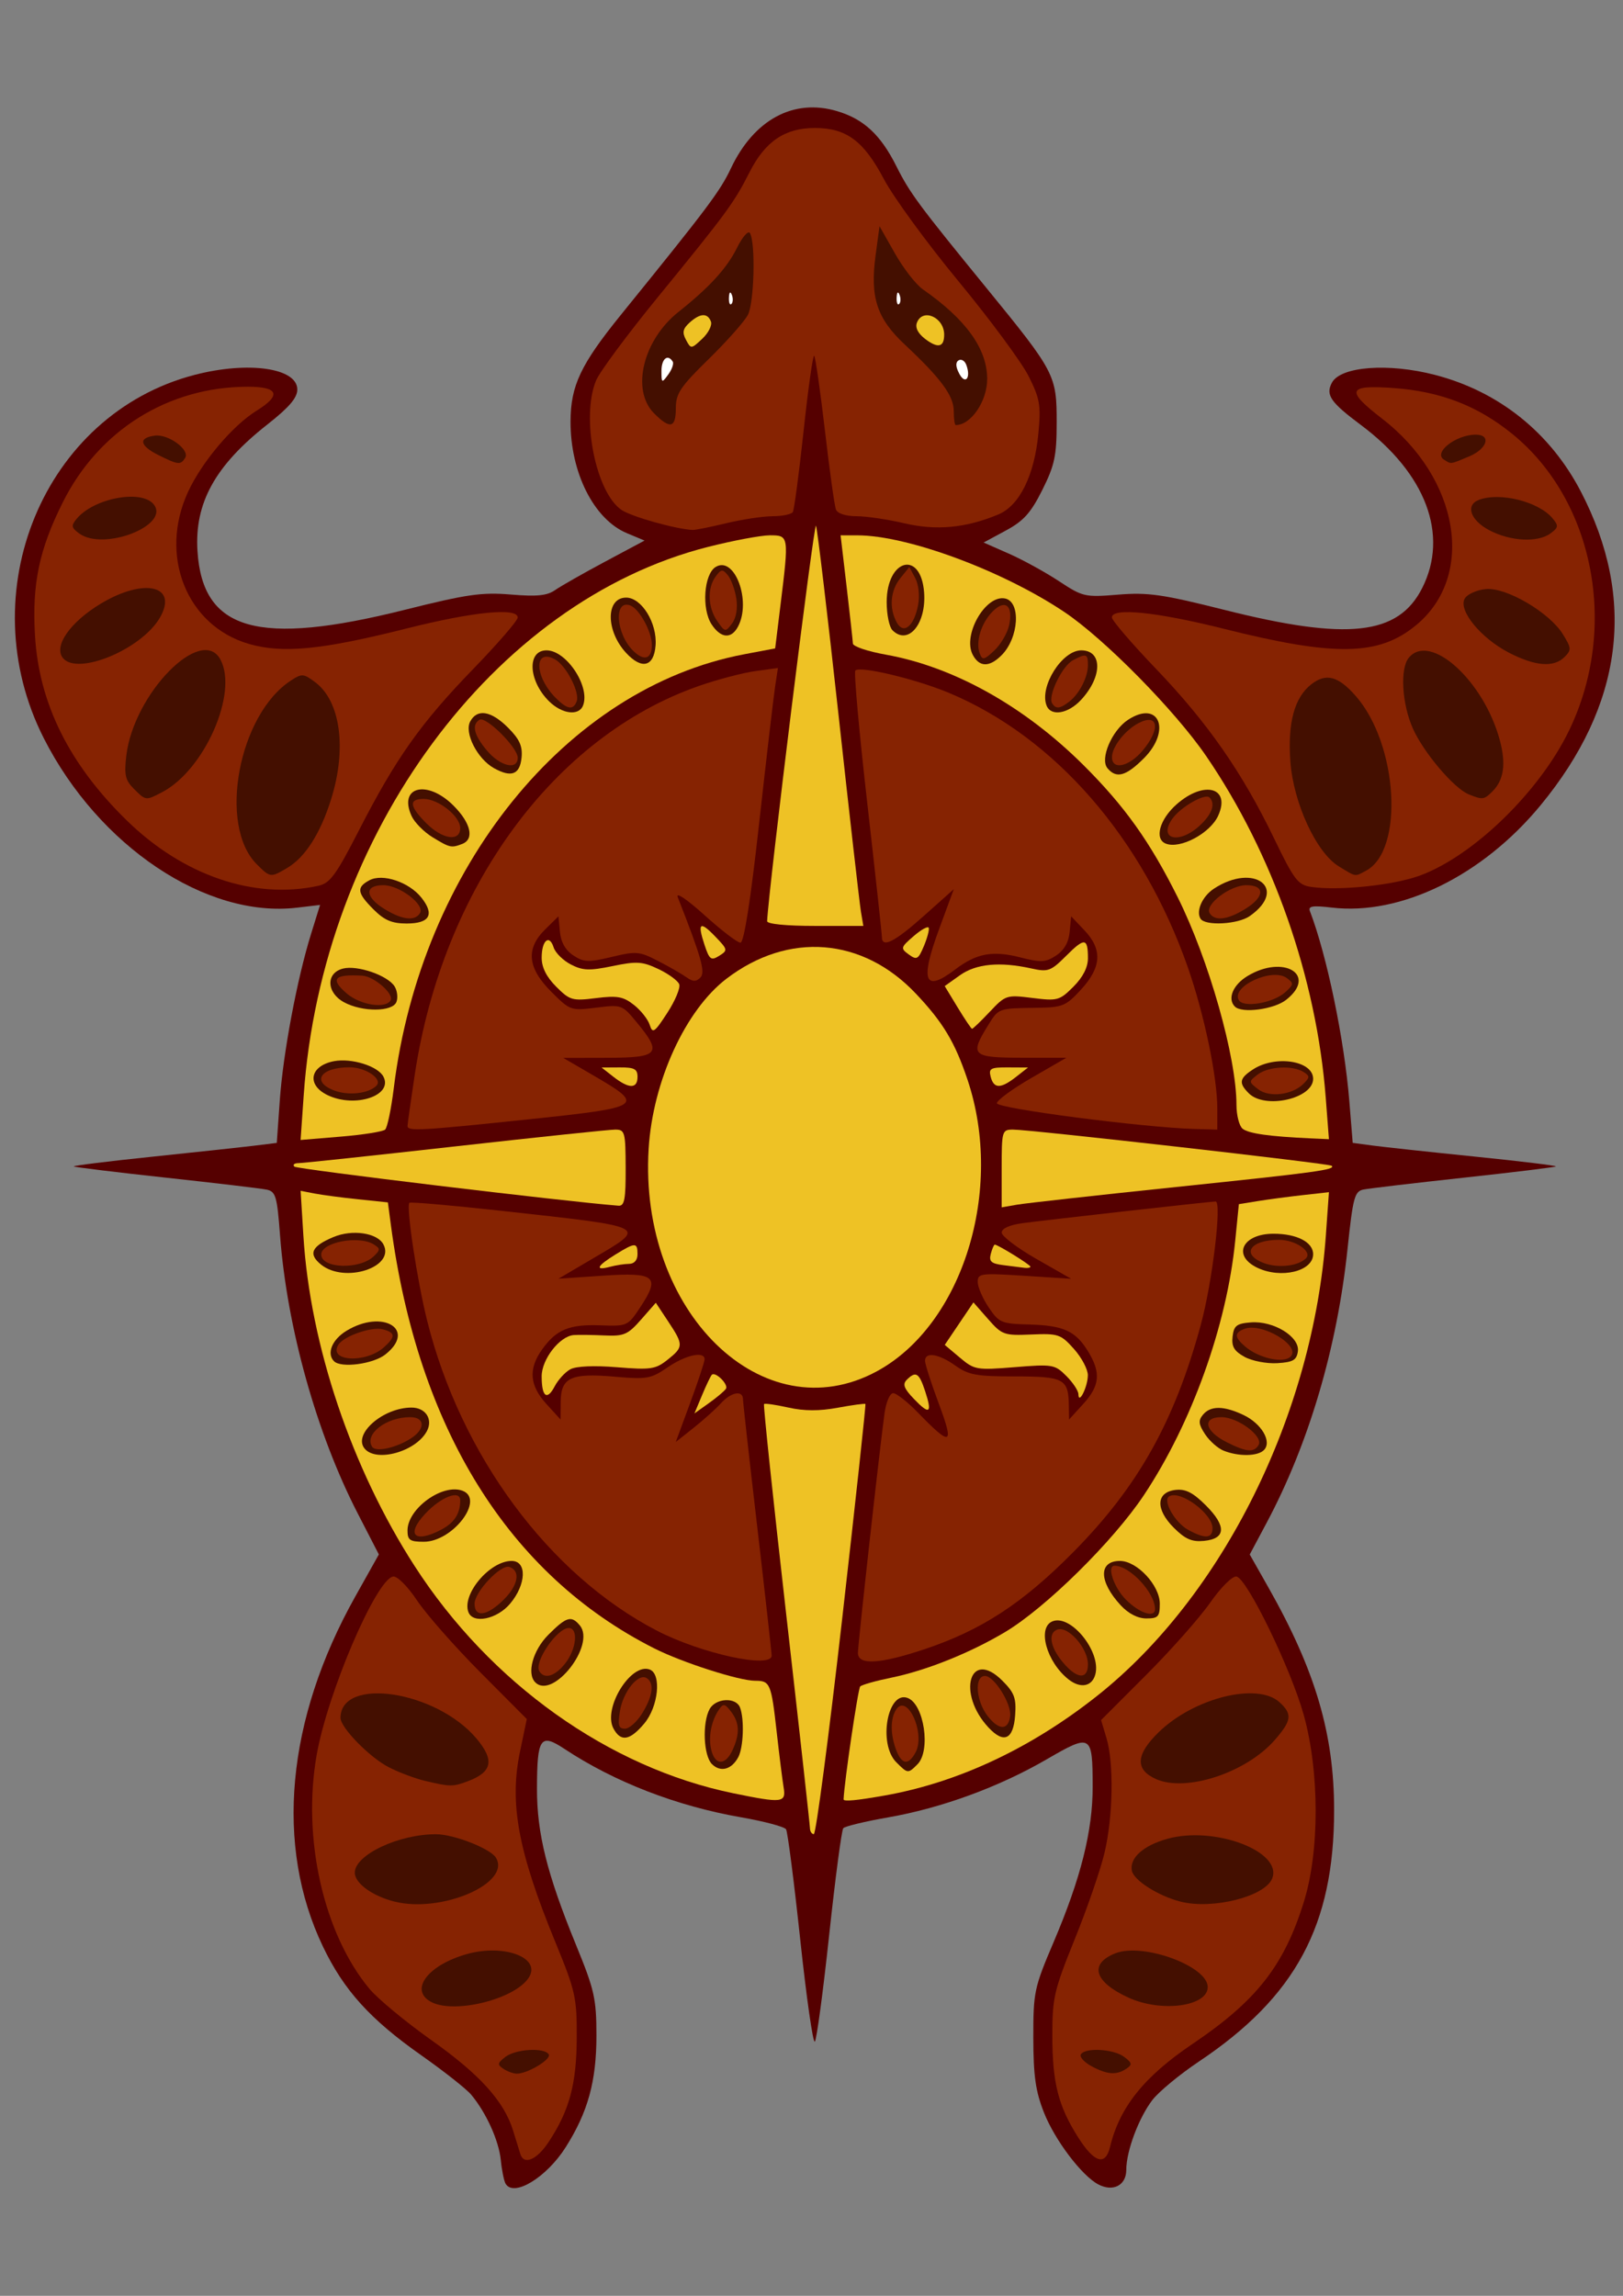 <?xml version="1.0" encoding="UTF-8" standalone="no"?>
<!-- Created with Inkscape (http://www.inkscape.org/) -->

<svg
   xmlns:dc="http://purl.org/dc/elements/1.1/"
   xmlns:cc="http://creativecommons.org/ns#"
   xmlns:rdf="http://www.w3.org/1999/02/22-rdf-syntax-ns#"
   xmlns:svg="http://www.w3.org/2000/svg"
   xmlns="http://www.w3.org/2000/svg"
   xmlns:sodipodi="http://sodipodi.sourceforge.net/DTD/sodipodi-0.dtd"
   xmlns:inkscape="http://www.inkscape.org/namespaces/inkscape"
   width="210mm"
   height="297mm"
   viewBox="0 0 210 297"
   version="1.1"
   id="svg2959"
   inkscape:version="0.92.5 (2060ec1f9f, 2020-04-08)"
   sodipodi:docname="Gilane.svg">
  <rect x="0" y="0" width="210" height="297" fill="#808080" stroke="none"/>
  <defs
     id="defs2953" />
  <sodipodi:namedview
     id="base"
     pagecolor="#ffffff"
     bordercolor="#666666"
     borderopacity="1.0"
     inkscape:pageopacity="0.0"
     inkscape:pageshadow="2"
     inkscape:zoom="1.4"
     inkscape:cx="439.84985"
     inkscape:cy="499.27886"
     inkscape:document-units="mm"
     inkscape:current-layer="layer1"
     showgrid="false"
     inkscape:window-width="3840"
     inkscape:window-height="2056"
     inkscape:window-x="0"
     inkscape:window-y="50"
     inkscape:window-maximized="1" />
  <g
     inkscape:label="Layer 1"
     inkscape:groupmode="layer"
     id="layer1">
    <g
       transform="matrix(0.62,0,0,0.62,1037.283,109.989)"
       id="g2414">
      <path
         inkscape:connector-curvature="0"
         id="path1568"
         d="m -1567.503,278.278 c -0.346,-0.559 -0.805,-2.794 -1.021,-4.966 -0.404,-4.064 -3.043,-9.891 -6.185,-13.656 -0.981,-1.176 -5.671,-4.875 -10.422,-8.22 -10.67,-7.512 -16.143,-13.563 -20.509,-22.677 -10.079,-21.039 -7.649,-47.362 6.744,-73.037 l 4.923,-8.782 -4.417,-8.573 c -8.58,-16.651 -14.751,-38.748 -16.206,-58.031 -0.615,-8.142 -0.902,-9.121 -2.79,-9.516 -1.158,-0.242 -10.624,-1.365 -21.035,-2.496 -10.411,-1.131 -19.061,-2.187 -19.221,-2.347 -0.16,-0.16 7.233,-1.074 16.43,-2.032 9.197,-0.957 18.794,-1.995 21.329,-2.306 l 4.608,-0.565 0.635,-8.95 c 0.698,-9.837 3.611,-25.319 6.527,-34.686 l 1.874,-6.02 -4.847,0.574 c -18.864,2.234 -41.356,-12.815 -52.795,-35.324 -15.45,-30.403 -0.013,-67.652 31.431,-75.842 11.209,-2.919 21.458,-1.463 21.458,3.05 0,1.736 -1.705,3.725 -6.261,7.306 -10.89,8.559 -15.209,16.382 -14.572,26.396 1.062,16.672 12.627,19.94 43.333,12.244 12.871,-3.226 16.003,-3.676 22.068,-3.171 5.431,0.452 7.569,0.237 9.232,-0.927 1.19,-0.834 5.878,-3.5 10.416,-5.925 l 8.252,-4.409 -3.674,-1.535 c -6.893,-2.88 -11.813,-12.636 -11.772,-23.343 0.029,-7.451 2.125,-11.877 10.55,-22.272 18.096,-22.327 20.66,-25.742 22.927,-30.534 4.804,-10.156 13.077,-14.615 22.127,-11.927 5.582,1.658 9.107,4.93 12.407,11.518 2.787,5.563 4.604,8.019 18.69,25.269 14.456,17.702 14.763,18.29 14.756,28.25 -0.01,6.894 -0.425,8.857 -2.993,14 -2.399,4.804 -3.9,6.474 -7.62,8.482 l -4.633,2.5 5.263,2.321 c 2.895,1.276 7.594,3.856 10.443,5.732 5.005,3.296 5.424,3.392 12.37,2.822 6.205,-0.509 9.244,-0.072 22.19,3.184 25.715,6.469 36.257,5.307 41.25,-4.544 5.617,-11.081 0.801,-23.905 -12.782,-34.039 -6.363,-4.747 -7.411,-6.279 -6.046,-8.831 1.823,-3.405 11.794,-4.152 21.543,-1.612 13.31,3.467 23.999,12.02 30.402,24.328 11.675,22.441 8.831,44.567 -8.414,65.475 -12.118,14.691 -29.173,23.042 -43.575,21.336 -3.989,-0.472 -4.955,-0.316 -4.551,0.737 3.541,9.228 7.188,26.826 8.231,39.723 l 0.698,8.632 4.122,0.555 c 2.267,0.305 11.874,1.344 21.349,2.308 9.475,0.964 17.093,1.887 16.93,2.05 -0.163,0.163 -8.816,1.222 -19.227,2.353 -10.411,1.131 -19.845,2.246 -20.963,2.478 -1.818,0.377 -2.167,1.687 -3.288,12.355 -2.173,20.66 -8.088,40.68 -16.904,57.213 l -3.506,6.576 3.921,6.924 c 9.776,17.263 13.687,30.53 13.687,46.424 0,24.028 -8.019,38.936 -28.209,52.445 -4.033,2.699 -8.412,6.321 -9.73,8.049 -2.854,3.742 -5.436,10.659 -5.436,14.564 0,3.24 -2.781,4.665 -5.874,3.009 -3.461,-1.852 -9.051,-9.26 -11.31,-14.988 -1.744,-4.421 -2.203,-7.656 -2.214,-15.579 -0.013,-9.549 0.178,-10.45 4.238,-19.974 5.679,-13.324 8.165,-23.23 8.146,-32.464 -0.022,-10.926 -0.28,-11.078 -9.6,-5.669 -9.96,5.779 -21.981,10.178 -33.127,12.122 -4.777,0.833 -8.972,1.846 -9.32,2.25 -0.348,0.404 -1.67,10.41 -2.937,22.235 -1.267,11.825 -2.614,21.857 -2.994,22.292 -0.38,0.436 -1.752,-9.133 -3.048,-21.264 -1.296,-12.131 -2.628,-22.495 -2.959,-23.031 -0.331,-0.536 -4.526,-1.658 -9.322,-2.495 -13.527,-2.359 -26.471,-7.368 -36.936,-14.293 -5.022,-3.324 -5.705,-2.332 -5.725,8.31 -0.018,9.37 2.103,17.844 8.184,32.692 3.808,9.298 4.214,11.106 4.222,18.788 0.01,9.538 -1.771,16.006 -6.433,23.357 -3.977,6.271 -10.773,10.418 -12.499,7.626 z"
         style="fill:#550000;stroke:none;stroke-opacity:1" />
      <g
         transform="translate(70.237,9.492)"
         id="g2242">
        <path
           style="fill:#862302;fill-opacity:1;stroke:none;stroke-opacity:1"
           d="m -1582.242,158.553 c -0.01,-0.688 -1.351,-12.725 -2.988,-26.75 -1.637,-14.025 -2.982,-26.063 -2.988,-26.75 -0.018,-1.939 -2.498,-1.476 -4.607,0.86 -1.048,1.161 -3.596,3.451 -5.663,5.091 l -3.758,2.98 3.008,-8.159 c 1.655,-4.487 3.008,-8.578 3.008,-9.091 0,-1.771 -3.925,-0.922 -7.706,1.667 -3.512,2.405 -4.333,2.551 -11.034,1.959 -9.146,-0.808 -11.25,0.166 -11.29,5.227 l -0.029,3.715 -2.971,-3.266 c -3.503,-3.851 -3.777,-7.293 -0.901,-11.332 2.976,-4.179 5.674,-5.304 12.15,-5.064 5.648,0.209 5.752,0.162 8.367,-3.788 4.238,-6.404 3.146,-7.319 -7.833,-6.567 l -9.252,0.633 7.25,-4.263 c 11.442,-6.728 11.926,-6.477 -19.105,-9.897 -10.37,-1.143 -19.032,-1.902 -19.247,-1.686 -0.73,0.73 1.595,16.183 3.704,24.617 7.029,28.122 25.461,52.997 47.898,64.641 9.268,4.81 24.014,8.021 23.988,5.223 z"
           id="path1476"
           inkscape:connector-curvature="0" />
        <path
           style="fill:#862302;fill-opacity:1;stroke:none;stroke-opacity:1"
           d="m -1550.407,157.245 c 11.961,-3.986 20.531,-9.578 31.176,-20.343 13.47,-13.623 21.076,-27.193 26.563,-47.392 2.407,-8.862 4.427,-25.707 3.083,-25.707 -1.047,0 -35.731,3.896 -40.395,4.538 -2.634,0.362 -4.25,1.103 -4.25,1.947 0,0.749 3.263,3.225 7.25,5.503 l 7.25,4.14 -9.75,-0.624 c -9.152,-0.586 -9.75,-0.507 -9.75,1.288 0,1.052 1.03,3.442 2.289,5.31 2.157,3.202 2.642,3.407 8.41,3.565 7.223,0.197 9.725,1.34 12.351,5.647 2.693,4.416 2.441,7.116 -1.02,10.92 l -2.971,3.266 -0.045,-3 c -0.082,-5.483 -1.049,-6 -11.23,-6 -8.027,0 -9.711,-0.305 -12.438,-2.25 -3.48,-2.482 -6.348,-2.934 -6.342,-1 0,0.688 1.302,4.727 2.89,8.976 3.251,8.702 2.572,8.992 -4.347,1.853 -2.174,-2.244 -4.509,-4.079 -5.189,-4.079 -0.696,0 -1.489,1.855 -1.815,4.25 -1.079,7.917 -5.543,48.146 -5.543,49.954 0,2.584 4.532,2.334 13.824,-0.762 z"
           id="path1474"
           inkscape:connector-curvature="0" />
        <path
           style="fill:#862302;fill-opacity:1;stroke:none;stroke-opacity:1"
           d="m -1632.939,46.658 c 23.87,-2.507 24.361,-2.83 13.705,-9.034 l -6.496,-3.782 9.25,-0.02 c 10.742,-0.023 11.46,-0.883 6.13,-7.349 -3.085,-3.742 -3.18,-3.777 -8.502,-3.112 -5.293,0.661 -5.449,0.606 -9.38,-3.325 -4.979,-4.978 -5.362,-8.982 -1.248,-13.029 l 2.75,-2.705 0.315,3.269 c 0.207,2.155 1.162,3.824 2.8,4.898 2.191,1.435 3.137,1.472 7.99,0.308 5.124,-1.229 5.795,-1.171 9.7,0.847 2.308,1.192 4.971,2.722 5.918,3.4 1.312,0.939 2,0.955 2.889,0.067 1.103,-1.103 0.246,-4.153 -4.718,-16.789 -0.453,-1.152 1.913,0.437 5.581,3.75 3.502,3.163 6.878,5.75 7.502,5.75 0.743,0 2.088,-8.564 3.889,-24.75 1.514,-13.613 3.021,-26.508 3.347,-28.657 l 0.593,-3.907 -4.726,0.648 c -2.599,0.356 -7.868,1.741 -11.709,3.076 -30.34,10.551 -53.488,42.182 -59.355,81.107 -0.828,5.491 -1.507,10.32 -1.51,10.733 -0.01,1.128 2.665,0.981 25.286,-1.395 z"
           id="path1386"
           inkscape:connector-curvature="0" />
        <path
           style="fill:#862302;fill-opacity:1;stroke:none;stroke-opacity:1"
           d="m -1489.23,44.413 c 0,-6.591 -2.726,-19.663 -6.135,-29.424 -9.437,-27.019 -27.736,-48.054 -49.846,-57.301 -6.913,-2.891 -18.561,-5.677 -19.56,-4.678 -0.328,0.328 0.785,12.708 2.472,27.512 1.688,14.804 3.068,27.448 3.068,28.098 0,2.378 2.639,1.049 8.756,-4.408 l 6.256,-5.581 -3.046,8.261 c -4.059,11.009 -3.113,13.406 3.35,8.488 4.417,-3.361 7.806,-3.988 13.57,-2.51 4.32,1.107 5.271,1.059 7.467,-0.38 1.669,-1.093 2.623,-2.75 2.831,-4.918 l 0.315,-3.269 2.75,2.896 c 3.806,4.008 3.605,7.701 -0.674,12.369 -3.176,3.465 -3.846,3.741 -9.25,3.82 -8.136,0.118 -7.933,0.043 -10.244,3.783 -3.789,6.13 -3.247,6.631 7.168,6.636 l 9.25,0.004 -7.25,4.185 c -3.987,2.302 -7.25,4.689 -7.25,5.306 0,1.089 30.573,5.067 41.25,5.367 l 4.75,0.134 z"
           id="path1384"
           inkscape:connector-curvature="0" />
      </g>
      <g
         transform="translate(70.237,9.492)"
         id="g2106">
        <g
           id="g1966">
          <g
             id="g1654">
            <path
               style="fill:#eec225;fill-opacity:1;stroke:none;stroke-opacity:1"
               d="m -1579.738,186.053 c -0.252,-1.512 -0.902,-6.708 -1.444,-11.546 -1.14,-10.164 -1.367,-10.704 -4.501,-10.704 -3.356,0 -15.198,-3.799 -21.046,-6.752 -30.37,-15.334 -49.344,-45.843 -54.978,-88.405 l -0.617,-4.657 -6.203,-0.645 c -3.411,-0.355 -7.509,-0.898 -9.106,-1.206 l -2.904,-0.561 0.577,9.363 c 1.408,22.851 10.05,48.515 23.208,68.915 15.767,24.446 40.514,42.089 66.522,47.426 10.224,2.098 11.03,2.004 10.492,-1.228 z"
               id="path1544"
               inkscape:connector-curvature="0" />
            <g
               id="g1626">
              <g
                 id="g1600">
                <path
                   style="fill:#440f00;fill-opacity:1;stroke:none;stroke-opacity:1"
                   d="m -1594.701,181.189 c -1.75,-1.751 -2.044,-8.555 -0.494,-11.452 1.248,-2.332 5.508,-2.568 6.358,-0.352 0.93,2.424 0.722,8.335 -0.365,10.366 -1.392,2.601 -3.726,3.211 -5.499,1.438 z"
                   id="path1542"
                   inkscape:connector-curvature="0" />
                <path
                   style="fill:#862302;fill-opacity:1;stroke:none;stroke-opacity:1"
                   d="m -1590.391,178.256 c 1.553,-3.408 1.462,-5.676 -0.321,-8.012 -1.284,-1.683 -1.618,-1.742 -2.509,-0.441 -1.637,2.389 -2.278,5.797 -1.6,8.5 0.809,3.223 2.949,3.201 4.429,-0.047 z"
                   id="path1540"
                   inkscape:connector-curvature="0" />
              </g>
              <g
                 id="g1596">
                <path
                   style="fill:#440f00;fill-opacity:1;stroke:none;stroke-opacity:1"
                   d="m -1615.257,173.754 c -2.252,-4.208 3.668,-13.793 7.59,-12.288 2.488,0.955 1.791,7.762 -1.153,11.26 -3.018,3.586 -4.907,3.888 -6.437,1.028 z"
                   id="path1538"
                   inkscape:connector-curvature="0" />
                <path
                   style="fill:#862302;fill-opacity:1;stroke:none;stroke-opacity:1"
                   d="m -1609.219,170.553 c 2.215,-3.634 2.538,-6.292 0.888,-7.312 -1.743,-1.077 -4.906,2.832 -5.562,6.872 -0.487,3.001 -0.292,3.69 1.047,3.69 0.905,0 2.537,-1.462 3.627,-3.25 z"
                   id="path1536"
                   inkscape:connector-curvature="0" />
              </g>
              <g
                 id="g1592">
                <path
                   style="fill:#440f00;fill-opacity:1;stroke:none;stroke-opacity:1"
                   d="m -1631.564,164.136 c -1.836,-1.836 -0.497,-6.703 2.733,-9.933 3.777,-3.777 4.793,-4.077 6.566,-1.941 3.371,4.062 -5.625,15.549 -9.299,11.874 z"
                   id="path1534"
                   inkscape:connector-curvature="0" />
                <path
                   style="fill:#862302;fill-opacity:1;stroke:none;stroke-opacity:1"
                   d="m -1625.303,160.168 c 2.338,-2.972 2.772,-7.365 0.728,-7.365 -2.459,0 -7.312,7.127 -6.142,9.021 1.069,1.729 3.285,1.051 5.415,-1.656 z"
                   id="path1532"
                   inkscape:connector-curvature="0" />
              </g>
              <g
                 id="g1588">
                <path
                   style="fill:#440f00;fill-opacity:1;stroke:none;stroke-opacity:1"
                   d="m -1645.516,149.5 c -1.428,-3.721 4.447,-10.698 9.008,-10.698 3.252,0 3.081,4.891 -0.311,8.923 -2.733,3.249 -7.739,4.27 -8.697,1.774 z"
                   id="path1530"
                   inkscape:connector-curvature="0" />
                <path
                   style="fill:#862302;fill-opacity:1;stroke:none;stroke-opacity:1"
                   d="m -1638.08,146.806 c 2.985,-2.985 3.472,-5.963 1.104,-6.752 -1.778,-0.592 -7.255,5.199 -7.255,7.672 0,2.985 2.64,2.591 6.151,-0.92 z"
                   id="path1528"
                   inkscape:connector-curvature="0" />
              </g>
              <g
                 id="g1584">
                <path
                   style="fill:#440f00;fill-opacity:1;stroke:none;stroke-opacity:1"
                   d="m -1658.23,132.449 c 0,-4.583 7.348,-9.878 11.498,-8.285 4.683,1.797 -2.052,10.639 -8.104,10.639 -2.898,0 -3.394,-0.344 -3.394,-2.354 z"
                   id="path1526"
                   inkscape:connector-curvature="0" />
                <path
                   style="fill:#862302;fill-opacity:1;stroke:none;stroke-opacity:1"
                   d="m -1651.302,132.34 c 2.818,-1.457 4.072,-3.362 4.072,-6.186 0,-2.259 -3.993,-0.736 -7.279,2.776 -4.095,4.376 -2.316,6.267 3.208,3.41 z"
                   id="path1524"
                   inkscape:connector-curvature="0" />
              </g>
              <g
                 id="g1580">
                <path
                   style="fill:#440f00;fill-opacity:1;stroke:none;stroke-opacity:1"
                   d="m -1667.177,115.367 c -2.503,-3.016 3.84,-8.564 9.792,-8.564 2.935,0 4.521,2.446 3.194,4.926 -2.282,4.263 -10.546,6.579 -12.987,3.638 z"
                   id="path1522"
                   inkscape:connector-curvature="0" />
                <path
                   style="fill:#862302;fill-opacity:1;stroke:none;stroke-opacity:1"
                   d="m -1657.48,113.212 c 3.026,-1.957 2.913,-4.409 -0.203,-4.409 -5.021,0 -9.57,3.536 -7.941,6.171 0.733,1.187 5.019,0.259 8.144,-1.762 z"
                   id="path1520"
                   inkscape:connector-curvature="0" />
              </g>
              <g
                 id="g1572">
                <path
                   style="fill:#440f00;fill-opacity:1;stroke:none;stroke-opacity:1"
                   d="m -1673.564,97.136 c -1.603,-1.602 -0.416,-4.515 2.583,-6.344 7.585,-4.625 14.739,-0.272 8.115,4.938 -2.542,2 -9.226,2.878 -10.698,1.406 z"
                   id="path1518"
                   inkscape:connector-curvature="0" />
                <path
                   style="fill:#862302;fill-opacity:1;stroke:none;stroke-opacity:1"
                   d="m -1663.106,94.191 c 2.429,-2.198 2.366,-3.026 -0.282,-3.719 -2.322,-0.607 -8.165,1.426 -9.279,3.229 -2.168,3.509 5.776,3.916 9.561,0.49 z"
                   id="path1516"
                   inkscape:connector-curvature="0" />
              </g>
              <g
                 id="g1576">
                <path
                   style="fill:#440f00;fill-opacity:1;stroke:none;stroke-opacity:1"
                   d="m -1676.279,76.965 c -2.731,-2.212 -1.999,-3.826 2.608,-5.751 3.917,-1.637 9.122,-0.874 10.406,1.525 2.556,4.776 -8.073,8.227 -13.014,4.226 z"
                   id="path1514"
                   inkscape:connector-curvature="0" />
                <path
                   style="fill:#862302;fill-opacity:1;stroke:none;stroke-opacity:1"
                   d="m -1665.23,75.201 c 1.333,-1.307 1.333,-1.576 0,-2.419 -3.132,-1.981 -11,-0.487 -11,2.088 0,2.954 8.076,3.197 11,0.331 z"
                   id="path1512"
                   inkscape:connector-curvature="0" />
              </g>
            </g>
          </g>
          <g
             id="g1740">
            <path
               style="fill:#eec225;fill-opacity:1;stroke:none;stroke-opacity:1"
               d="m -1558.664,187.752 c 15.308,-2.711 30.5,-9.832 44.339,-20.784 26.209,-20.742 45.102,-58.793 47.756,-96.185 l 0.633,-8.921 -5.398,0.603 c -2.969,0.331 -7.198,0.892 -9.398,1.247 l -4,0.644 -0.758,7.629 c -1.76,17.709 -9.074,38.081 -19.057,53.085 -6.407,9.628 -20.504,23.527 -28.997,28.588 -7.319,4.362 -16.456,8.02 -23.744,9.506 -3.204,0.654 -6.114,1.477 -6.467,1.829 -0.456,0.456 -3.341,20.06 -3.468,23.56 -0.018,0.49 2.709,0.235 8.557,-0.801 z"
               id="path1510"
               inkscape:connector-curvature="0" />
            <g
               id="g1712">
              <g
                 id="g1658">
                <path
                   style="fill:#440f00;fill-opacity:1;stroke:none;stroke-opacity:1"
                   d="m -1556.23,180.803 c -3.828,-3.828 -1.828,-15.023 2.393,-13.402 3.429,1.316 4.856,11.01 2.035,13.831 -1.981,1.981 -2.023,1.977 -4.429,-0.429 z"
                   id="path1508"
                   inkscape:connector-curvature="0" />
                <path
                   style="fill:#862302;fill-opacity:1;stroke:none;stroke-opacity:1"
                   d="m -1552.199,178.744 c 2.133,-3.985 -1.796,-12.506 -4.092,-8.877 -1.19,1.881 -1.176,5.182 0.036,8.371 1.178,3.099 2.575,3.274 4.056,0.506 z"
                   id="path1506"
                   inkscape:connector-curvature="0" />
              </g>
              <g
                 id="g1662">
                <path
                   style="fill:#440f00;fill-opacity:1;stroke:none;stroke-opacity:1"
                   d="m -1536.958,173.586 c -6.699,-7.151 -3.937,-16.602 2.864,-9.801 2.527,2.527 2.933,3.628 2.672,7.24 -0.365,5.043 -2.35,5.962 -5.536,2.561 z"
                   id="path1504"
                   inkscape:connector-curvature="0" />
                <path
                   style="fill:#862302;fill-opacity:1;stroke:none;stroke-opacity:1"
                   d="m -1532.463,171.224 c 0.352,-2.53 -3.323,-8.422 -5.253,-8.422 -2.27,0 -1.9,5.241 0.595,8.412 2.329,2.961 4.247,2.965 4.658,0.01 z"
                   id="path1502"
                   inkscape:connector-curvature="0" />
              </g>
              <g
                 id="g1666">
                <path
                   style="fill:#440f00;fill-opacity:1;stroke:none;stroke-opacity:1"
                   d="m -1520.276,163.521 c -4.62,-3.641 -6.596,-10.874 -3.313,-12.134 3.808,-1.461 10.103,6.316 8.921,11.023 -0.653,2.603 -3.099,3.088 -5.608,1.111 z"
                   id="path1500"
                   inkscape:connector-curvature="0" />
                <path
                   style="fill:#862302;fill-opacity:1;stroke:none;stroke-opacity:1"
                   d="m -1516.23,160.359 c 0,-3.373 -4.179,-8.085 -6.411,-7.228 -2.107,0.809 -1.358,4.081 1.701,7.422 2.699,2.949 4.711,2.866 4.711,-0.194 z"
                   id="path1498"
                   inkscape:connector-curvature="0" />
              </g>
              <g
                 id="g1670">
                <path
                   style="fill:#440f00;fill-opacity:1;stroke:none;stroke-opacity:1"
                   d="m -1509.397,148.053 c -4.579,-4.957 -4.649,-9.25 -0.15,-9.25 3.562,0 8.316,5.101 8.316,8.923 0,2.707 -0.339,3.077 -2.813,3.077 -1.786,0 -3.74,-1.004 -5.353,-2.75 z"
                   id="path1496"
                   inkscape:connector-curvature="0" />
                <path
                   style="fill:#862302;fill-opacity:1;stroke:none;stroke-opacity:1"
                   d="m -1502.23,148.85 c 0,-3.418 -5.258,-9.047 -8.45,-9.047 -1.67,0 -0.14,4.564 2.373,7.077 2.844,2.844 6.077,3.892 6.077,1.97 z"
                   id="path1494"
                   inkscape:connector-curvature="0" />
              </g>
              <g
                 id="g1674">
                <path
                   style="fill:#440f00;fill-opacity:1;stroke:none;stroke-opacity:1"
                   d="m -1498.313,131.874 c -3.87,-3.87 -3.707,-7.423 0.364,-7.89 2.097,-0.241 3.653,0.553 6.328,3.228 4.335,4.335 4.201,6.964 -0.379,7.406 -2.539,0.245 -3.927,-0.358 -6.312,-2.743 z"
                   id="path1492"
                   inkscape:connector-curvature="0" />
                <path
                   style="fill:#862302;fill-opacity:1;stroke:none;stroke-opacity:1"
                   d="m -1490.23,131.977 c 0,-3.067 -6.784,-8.044 -9.053,-6.642 -1.413,0.873 1.222,5.488 3.994,6.996 3.514,1.911 5.058,1.803 5.058,-0.354 z"
                   id="path1490"
                   inkscape:connector-curvature="0" />
              </g>
              <g
                 id="g1678">
                <path
                   style="fill:#440f00;fill-opacity:1;stroke:none;stroke-opacity:1"
                   d="m -1487.922,115.793 c -1.205,-0.486 -2.946,-2.034 -3.868,-3.442 -1.352,-2.064 -1.437,-2.848 -0.436,-4.054 1.589,-1.914 4.347,-1.897 8.456,0.053 3.794,1.8 5.999,5.592 4.262,7.329 -1.315,1.314 -5.299,1.368 -8.414,0.113 z"
                   id="path1488"
                   inkscape:connector-curvature="0" />
                <path
                   style="fill:#862302;fill-opacity:1;stroke:none;stroke-opacity:1"
                   d="m -1480.629,114.639 c 1.102,-1.783 -4.267,-5.836 -7.73,-5.836 -4.145,0 -3.514,2.926 1.132,5.248 4.098,2.049 5.612,2.184 6.598,0.588 z"
                   id="path1486"
                   inkscape:connector-curvature="0" />
              </g>
              <g
                 id="g1682">
                <path
                   style="fill:#440f00;fill-opacity:1;stroke:none;stroke-opacity:1"
                   d="m -1483.541,96.225 c -2.176,-1.199 -2.74,-2.155 -2.5,-4.235 0.263,-2.281 0.839,-2.728 3.81,-2.959 4.762,-0.371 10.248,3.009 9.816,6.048 -0.26,1.827 -1.031,2.266 -4.316,2.46 -2.2,0.129 -5.265,-0.462 -6.81,-1.314 z"
                   id="path1484"
                   inkscape:connector-curvature="0" />
                <path
                   style="fill:#862302;fill-opacity:1;stroke:none;stroke-opacity:1"
                   d="m -1473.932,96.171 c 2.24,-2.239 -6.003,-7.186 -9.646,-5.789 -2.112,0.811 -2.087,1.731 0.097,3.635 2.841,2.475 8.052,3.651 9.548,2.154 z"
                   id="path1482"
                   inkscape:connector-curvature="0" />
              </g>
              <g
                 id="g1686">
                <path
                   style="fill:#440f00;fill-opacity:1;stroke:none;stroke-opacity:1"
                   d="m -1480.922,77.608 c -5.25,-2.537 -3.052,-7.078 3.425,-7.078 4.867,0 8.267,1.757 8.267,4.273 0,3.58 -6.742,5.197 -11.692,2.806 z"
                   id="path1480"
                   inkscape:connector-curvature="0" />
                <path
                   style="fill:#862302;fill-opacity:1;stroke:none;stroke-opacity:1"
                   d="m -1470.73,75.665 c 1.401,-1.397 -2.179,-3.862 -5.609,-3.862 -6.09,0 -8.048,3.029 -3.141,4.859 2.95,1.1 7.123,0.625 8.75,-0.997 z"
                   id="path1478"
                   inkscape:connector-curvature="0" />
              </g>
            </g>
          </g>
          <g
             id="g1864">
            <path
               style="fill:#eec225;fill-opacity:1;stroke:none;stroke-opacity:1"
               d="m -1662.898,48.803 c 0.458,-0.421 1.268,-4.306 1.801,-8.633 5.653,-45.911 35.996,-83.502 73.082,-90.537 l 6.514,-1.236 1.135,-9.239 c 1.75,-14.242 1.732,-14.356 -2.236,-14.356 -1.855,0 -7.686,1.095 -12.96,2.432 -44.717,11.343 -80.538,59.937 -84.331,114.4 l -0.65,9.332 8.406,-0.699 c 4.623,-0.385 8.781,-1.044 9.239,-1.465 z"
               id="path1454"
               inkscape:connector-curvature="0" />
            <g
               id="g1836">
              <g
                 id="g1810">
                <path
                   style="fill:#440f00;fill-opacity:1;stroke:none;stroke-opacity:1"
                   d="m -1674.922,41.608 c -4.44,-2.146 -3.684,-6.118 1.347,-7.08 3.63,-0.694 9.134,1.012 10.301,3.192 2.13,3.98 -5.906,6.662 -11.648,3.888 z"
                   id="path1452"
                   inkscape:connector-curvature="0" />
                <path
                   style="fill:#862302;fill-opacity:1;stroke:none;stroke-opacity:1"
                   d="m -1664.73,39.665 c 1.401,-1.397 -2.179,-3.862 -5.609,-3.862 -6.09,0 -8.048,3.029 -3.141,4.859 2.95,1.1 7.123,0.625 8.75,-0.997 z"
                   id="path1450"
                   inkscape:connector-curvature="0" />
              </g>
              <g
                 id="g1806">
                <path
                   style="fill:#440f00;fill-opacity:1;stroke:none;stroke-opacity:1"
                   d="m -1671.48,22.231 c -3.695,-2.004 -3.816,-6.122 -0.207,-7.028 3.007,-0.755 9.311,1.422 10.757,3.714 0.56,0.888 0.736,2.35 0.39,3.25 -0.805,2.098 -7.124,2.135 -10.941,0.064 z"
                   id="path1448"
                   inkscape:connector-curvature="0" />
                <path
                   style="fill:#862302;fill-opacity:1;stroke:none;stroke-opacity:1"
                   d="m -1661.767,21.862 c 0.816,-1.32 -3.419,-5.035 -5.902,-5.178 -5.887,-0.338 -6.777,0.673 -3.256,3.704 2.807,2.416 8.053,3.261 9.157,1.475 z"
                   id="path1446"
                   inkscape:connector-curvature="0" />
              </g>
              <g
                 id="g1802">
                <path
                   style="fill:#440f00;fill-opacity:1;stroke:none;stroke-opacity:1"
                   d="m -1665.307,2.88 c -3.46,-3.46 -3.627,-4.63 -0.874,-6.103 2.769,-1.482 8.296,0.378 10.88,3.662 2.761,3.51 1.685,5.364 -3.112,5.364 -3.054,0 -4.644,-0.674 -6.893,-2.923 z"
                   id="path1444"
                   inkscape:connector-curvature="0" />
                <path
                   style="fill:#862302;fill-opacity:1;stroke:none;stroke-opacity:1"
                   d="m -1655.629,3.639 c 1.087,-1.758 -4.263,-5.836 -7.657,-5.836 -3.995,0 -3.844,2.481 0.306,5.011 3.678,2.242 6.294,2.536 7.351,0.825 z"
                   id="path1442"
                   inkscape:connector-curvature="0" />
              </g>
              <g
                 id="g1798">
                <path
                   style="fill:#440f00;fill-opacity:1;stroke:none;stroke-opacity:1"
                   d="m -1653.001,-12.199 c -1.799,-1.097 -3.77,-3.091 -4.381,-4.432 -2.806,-6.158 3.259,-7.659 8.752,-2.166 3.632,3.632 4.399,7.003 1.818,7.993 -2.28,0.875 -2.577,0.808 -6.189,-1.394 z"
                   id="path1440"
                   inkscape:connector-curvature="0" />
                <path
                   style="fill:#862302;fill-opacity:1;stroke:none;stroke-opacity:1"
                   d="m -1647.23,-14.125 c 0,-2.455 -4.548,-6.073 -7.635,-6.073 -3.151,0 -2.982,1.537 0.558,5.077 3.4,3.4 7.077,3.917 7.077,0.996 z"
                   id="path1438"
                   inkscape:connector-curvature="0" />
              </g>
              <g
                 id="g1794">
                <path
                   style="fill:#440f00;fill-opacity:1;stroke:none;stroke-opacity:1"
                   d="m -1640.191,-26.617 c -3.47,-1.94 -6.23,-7.355 -4.959,-9.73 1.46,-2.728 4.358,-2.258 7.896,1.281 2.404,2.404 3.06,3.853 2.827,6.242 -0.347,3.553 -2.134,4.237 -5.764,2.208 z"
                   id="path1436"
                   inkscape:connector-curvature="0" />
                <path
                   style="fill:#862302;fill-opacity:1;stroke:none;stroke-opacity:1"
                   d="m -1635.23,-28.797 c 0,-2.115 -6.661,-8.727 -7.975,-7.916 -1.693,1.046 -1.173,3.186 1.564,6.439 2.771,3.293 6.411,4.131 6.411,1.477 z"
                   id="path1434"
                   inkscape:connector-curvature="0" />
              </g>
              <g
                 id="g1790">
                <path
                   style="fill:#440f00;fill-opacity:1;stroke:none;stroke-opacity:1"
                   d="m -1628.735,-40.611 c -4.295,-4.295 -4.581,-10.586 -0.481,-10.586 4.147,0 9.145,7.536 7.625,11.498 -0.868,2.261 -4.425,1.807 -7.144,-0.912 z"
                   id="path1432"
                   inkscape:connector-curvature="0" />
                <path
                   style="fill:#862302;fill-opacity:1;stroke:none;stroke-opacity:1"
                   d="m -1622.931,-40.535 c 0.722,-1.883 -2.206,-7.542 -4.553,-8.797 -4.423,-2.367 -4.266,3.616 0.213,8.095 2.372,2.372 3.621,2.574 4.339,0.702 z"
                   id="path1430"
                   inkscape:connector-curvature="0" />
              </g>
              <g
                 id="g1786">
                <path
                   style="fill:#440f00;fill-opacity:1;stroke:none;stroke-opacity:1"
                   d="m -1612.602,-50.653 c -4.28,-4.618 -4.279,-11.545 0,-11.545 3.238,0 6.506,5.317 6.141,9.992 -0.347,4.448 -2.869,5.086 -6.144,1.553 z"
                   id="path1428"
                   inkscape:connector-curvature="0" />
                <path
                   style="fill:#862302;fill-opacity:1;stroke:none;stroke-opacity:1"
                   d="m -1607.23,-52.306 c 0,-2.755 -2.601,-7.524 -4.501,-8.253 -3.481,-1.336 -3.055,5.806 0.563,9.424 2.275,2.275 3.938,1.781 3.938,-1.171 z"
                   id="path1426"
                   inkscape:connector-curvature="0" />
              </g>
              <g
                 id="g1782">
                <path
                   style="fill:#440f00;fill-opacity:1;stroke:none;stroke-opacity:1"
                   d="m -1594.769,-56.616 c -2.119,-3.235 -1.604,-10.487 0.851,-11.98 3.951,-2.402 7.508,7.127 4.652,12.464 -1.405,2.625 -3.592,2.432 -5.503,-0.484 z"
                   id="path1424"
                   inkscape:connector-curvature="0" />
                <path
                   style="fill:#862302;fill-opacity:1;stroke:none;stroke-opacity:1"
                   d="m -1589.611,-62.036 c -0.288,-1.837 -1.083,-4.015 -1.769,-4.84 -1.098,-1.323 -1.4,-1.29 -2.548,0.28 -1.787,2.444 -1.633,6.482 0.355,9.321 1.607,2.294 1.702,2.308 3.071,0.473 0.874,-1.171 1.214,-3.169 0.89,-5.234 z"
                   id="path1422"
                   inkscape:connector-curvature="0" />
              </g>
            </g>
          </g>
          <g
             id="g1778">
            <path
               style="fill:#eec225;fill-opacity:1;stroke:none;stroke-opacity:1"
               d="m -1466.604,42.108 c -1.915,-24.91 -11.023,-50.916 -24.96,-71.262 -6.495,-9.481 -21.185,-24.404 -29.548,-30.015 -12.867,-8.632 -32.725,-16.001 -43.177,-16.021 l -3.558,-0.007 1.26,10.75 c 0.693,5.912 1.282,11.24 1.308,11.84 0.026,0.599 3.12,1.639 6.874,2.31 14.174,2.533 28.908,10.769 41.25,23.057 8.576,8.538 13.856,15.941 19.648,27.543 6.511,13.044 12.276,33.395 12.276,43.335 0,2.156 0.571,4.394 1.27,4.973 1.212,1.006 5.623,1.635 14.128,2.016 l 3.897,0.175 z"
               id="path1420"
               inkscape:connector-curvature="0" />
            <g
               id="g1758">
              <path
                 inkscape:connector-curvature="0"
                 id="path1418"
                 d="m -1482.659,41.231 c -2.147,-2.147 -1.981,-3.114 0.852,-4.97 4.689,-3.072 12.577,-1.85 12.577,1.949 0,4.137 -10.051,6.399 -13.429,3.022 z"
                 style="fill:#440f00;fill-opacity:1;stroke:none;stroke-opacity:1" />
              <path
                 inkscape:connector-curvature="0"
                 id="path1416"
                 d="m -1471.244,39.244 c 1.344,-1.344 1.345,-1.62 0.013,-2.462 -2.278,-1.44 -7.381,-1.162 -9.559,0.521 -1.919,1.483 -1.918,1.518 0.059,3.062 2.312,1.806 7.13,1.236 9.487,-1.121 z"
                 style="fill:#862302;fill-opacity:1;stroke:none;stroke-opacity:1" />
              <path
                 inkscape:connector-curvature="0"
                 id="path1414"
                 d="m -1485.564,23.136 c -1.603,-1.602 -0.416,-4.515 2.583,-6.344 7.585,-4.625 14.739,-0.272 8.115,4.938 -2.542,2 -9.226,2.878 -10.698,1.406 z"
                 style="fill:#440f00;fill-opacity:1;stroke:none;stroke-opacity:1" />
              <path
                 inkscape:connector-curvature="0"
                 id="path1412"
                 d="m -1475.04,20.131 c 1.777,-1.608 1.803,-1.859 0.307,-2.953 -3.058,-2.236 -11.744,1.799 -9.989,4.64 1.012,1.638 7.199,0.56 9.681,-1.686 z"
                 style="fill:#862302;fill-opacity:1;stroke:none;stroke-opacity:1" />
              <path
                 inkscape:connector-curvature="0"
                 id="path1410"
                 d="m -1492.736,4.794 c -0.992,-1.604 0.388,-4.684 2.809,-6.27 8.404,-5.506 15.611,0.023 7.466,5.728 -2.479,1.737 -9.314,2.097 -10.275,0.542 z"
                 style="fill:#440f00;fill-opacity:1;stroke:none;stroke-opacity:1" />
              <path
                 inkscape:connector-curvature="0"
                 id="path1408"
                 d="m -1483.48,2.814 c 4.15,-2.53 4.301,-5.011 0.306,-5.011 -3.394,0 -8.744,4.078 -7.657,5.836 1.057,1.711 3.674,1.417 7.351,-0.825 z"
                 style="fill:#862302;fill-opacity:1;stroke:none;stroke-opacity:1" />
              <path
                 inkscape:connector-curvature="0"
                 id="path1406"
                 d="m -1499.98,-10.869 c -2.438,-0.964 -1.294,-5.082 2.285,-8.224 5.738,-5.038 11.325,-3.481 8.642,2.407 -1.676,3.678 -7.924,7.004 -10.927,5.817 z"
                 style="fill:#440f00;fill-opacity:1;stroke:none;stroke-opacity:1" />
              <path
                 inkscape:connector-curvature="0"
                 id="path1404"
                 d="m -1492.876,-14.649 c 2.562,-2.374 3.313,-4.547 2.019,-5.841 -0.941,-0.941 -6.04,1.98 -7.771,4.451 -3.015,4.305 1.444,5.383 5.752,1.39 z"
                 style="fill:#862302;fill-opacity:1;stroke:none;stroke-opacity:1" />
              <path
                 inkscape:connector-curvature="0"
                 id="path1402"
                 d="m -1512.158,-26.61 c -1.611,-1.941 0.916,-7.879 4.295,-10.092 6.471,-4.24 9.123,2.214 3.302,8.036 -3.739,3.739 -5.749,4.283 -7.597,2.057 z"
                 style="fill:#440f00;fill-opacity:1;stroke:none;stroke-opacity:1" />
              <path
                 inkscape:connector-curvature="0"
                 id="path1400"
                 d="m -1504.819,-30.274 c 3.782,-4.495 3.318,-7.87 -0.793,-5.771 -2.817,1.439 -5.569,4.929 -5.596,7.098 -0.036,2.808 3.533,2.067 6.389,-1.327 z"
                 style="fill:#862302;fill-opacity:1;stroke:none;stroke-opacity:1" />
              <path
                 inkscape:connector-curvature="0"
                 id="path1398"
                 d="m -1524.87,-39.699 c -1.515,-3.947 3.242,-11.498 7.243,-11.498 4.462,0 4.444,5.498 -0.032,10.328 -2.722,2.937 -6.31,3.519 -7.211,1.17 z"
                 style="fill:#440f00;fill-opacity:1;stroke:none;stroke-opacity:1" />
              <path
                 inkscape:connector-curvature="0"
                 id="path1396"
                 d="m -1520.144,-40.479 c 2.13,-1.635 3.913,-5.123 3.913,-7.652 0,-2.366 -0.36,-2.479 -3.15,-0.985 -2.232,1.194 -5.253,7.459 -4.322,8.964 0.769,1.244 1.616,1.166 3.559,-0.326 z"
                 style="fill:#862302;fill-opacity:1;stroke:none;stroke-opacity:1" />
              <path
                 inkscape:connector-curvature="0"
                 id="path1394"
                 d="m -1540.257,-50.246 c -2.196,-4.104 2.614,-12.558 6.702,-11.778 3.382,0.645 2.934,8.218 -0.701,11.853 -2.534,2.534 -4.619,2.508 -6.001,-0.074 z"
                 style="fill:#440f00;fill-opacity:1;stroke:none;stroke-opacity:1" />
              <path
                 inkscape:connector-curvature="0"
                 id="path1392"
                 d="m -1532.681,-56.422 c 0.899,-4.095 -0.794,-5.531 -3.424,-2.901 -2.393,2.393 -3.624,6.383 -2.707,8.773 0.56,1.458 0.918,1.385 3.056,-0.623 1.332,-1.251 2.716,-3.613 3.075,-5.249 z"
                 style="fill:#862302;fill-opacity:1;stroke:none;stroke-opacity:1" />
              <path
                 inkscape:connector-curvature="0"
                 id="path1390"
                 d="m -1557.03,-55.397 c -0.66,-0.66 -1.2,-3.29 -1.2,-5.845 0,-9.073 7.156,-10.925 7.811,-2.021 0.484,6.567 -3.35,11.128 -6.612,7.866 z"
                 style="fill:#440f00;fill-opacity:1;stroke:none;stroke-opacity:1" />
              <path
                 inkscape:connector-curvature="0"
                 id="path1388"
                 d="m -1551.665,-60.692 c 0.357,-1.901 0.098,-4.265 -0.611,-5.59 l -1.228,-2.295 -1.863,2.301 c -2.086,2.576 -2.399,6.209 -0.793,9.21 1.43,2.671 3.65,0.88 4.495,-3.626 z"
                 style="fill:#862302;fill-opacity:1;stroke:none;stroke-opacity:1" />
            </g>
          </g>
        </g>
        <g
           id="g1985">
          <path
             inkscape:connector-curvature="0"
             id="path1546"
             d="m -1567.536,151.053 c 2.803,-24.613 4.994,-44.861 4.87,-44.997 -0.124,-0.136 -2.726,0.215 -5.781,0.78 -3.857,0.713 -7.007,0.702 -10.302,-0.037 -2.611,-0.585 -4.895,-0.915 -5.077,-0.733 -0.182,0.182 1.896,19.885 4.617,43.784 2.721,23.899 4.955,44.016 4.963,44.703 0.01,0.688 0.375,1.25 0.815,1.25 0.44,0 3.092,-20.137 5.895,-44.75 z"
             style="fill:#eec225;fill-opacity:1;stroke:none;stroke-opacity:1" />
          <path
             inkscape:connector-curvature="0"
             id="path1472"
             d="m -1591.772,102.87 c 0.56,-0.907 -2.216,-3.643 -2.951,-2.908 -0.244,0.244 -1.16,2.158 -2.035,4.253 l -1.592,3.809 3.029,-2.157 c 1.666,-1.186 3.263,-2.535 3.549,-2.997 z"
             style="fill:#eec225;fill-opacity:1;stroke:none;stroke-opacity:1" />
          <path
             inkscape:connector-curvature="0"
             id="path1470"
             d="m -1550.208,103.37 c -1.263,-3.828 -1.941,-4.248 -3.82,-2.369 -0.93,0.93 -0.6,1.821 1.477,3.99 3.284,3.428 3.874,3.02 2.343,-1.62 z"
             style="fill:#eec225;fill-opacity:1;stroke:none;stroke-opacity:1" />
          <path
             inkscape:connector-curvature="0"
             id="path1468"
             d="m -1624.231,98.803 c 1.205,-0.645 4.96,-0.805 9.731,-0.415 7.018,0.574 8.035,0.424 10.519,-1.548 3.381,-2.684 3.389,-3.115 0.161,-7.993 l -2.589,-3.912 -3.084,3.513 c -2.764,3.148 -3.56,3.491 -7.661,3.304 -2.517,-0.115 -5.386,-0.15 -6.375,-0.079 -2.932,0.21 -6.702,5.053 -6.702,8.608 0,4.284 1.12,5.14 2.722,2.082 0.724,-1.381 2.199,-2.984 3.278,-3.561 z"
             style="fill:#eec225;fill-opacity:1;stroke:none;stroke-opacity:1" />
          <path
             inkscape:connector-curvature="0"
             id="path1466"
             d="m -1516.246,100.069 c 0.01,-1.229 -1.298,-3.704 -2.904,-5.5 -2.748,-3.074 -3.269,-3.251 -8.894,-3.013 -5.702,0.241 -6.115,0.094 -9.028,-3.224 l -3.053,-3.477 -2.994,4.436 -2.994,4.436 3.159,2.658 c 3.04,2.558 3.471,2.633 11.434,1.987 7.929,-0.643 8.38,-0.567 10.781,1.835 1.378,1.378 2.513,3.089 2.522,3.802 0.027,2.326 1.953,-1.525 1.969,-3.939 z"
             style="fill:#eec225;fill-opacity:1;stroke:none;stroke-opacity:1" />
          <path
             inkscape:connector-curvature="0"
             id="path1464"
             d="m -1560.239,99.211 c 17.869,-9.725 26.594,-37.809 18.889,-60.792 -2.635,-7.859 -5.095,-11.962 -10.783,-17.981 -11.113,-11.761 -26.593,-12.985 -39.519,-3.126 -8.58,6.544 -15.392,21.417 -16.255,35.492 -2.089,34.058 23.89,59.35 47.669,46.408 z"
             style="fill:#eec225;fill-opacity:1;stroke:none;stroke-opacity:1" />
          <path
             inkscape:connector-curvature="0"
             id="path1462"
             d="m -1611.98,76.816 c 1.079,-0.008 1.75,-0.781 1.75,-2.014 0,-2.503 -0.462,-2.495 -4.632,0.082 -3.897,2.408 -4.337,3.411 -1.118,2.549 1.238,-0.332 3.038,-0.609 4,-0.617 z"
             style="fill:#eec225;fill-opacity:1;stroke:none;stroke-opacity:1" />
          <path
             inkscape:connector-curvature="0"
             id="path1460"
             d="m -1528.23,77.402 c 0,-0.394 -6.803,-4.599 -7.441,-4.599 -0.179,0 -0.555,0.875 -0.835,1.945 -0.411,1.571 0.095,2.021 2.633,2.34 1.728,0.217 3.704,0.467 4.392,0.555 0.688,0.088 1.25,-0.021 1.25,-0.241 z"
             style="fill:#eec225;fill-opacity:1;stroke:none;stroke-opacity:1" />
          <path
             inkscape:connector-curvature="0"
             id="path1458"
             d="m -1612.703,56.803 c -0.026,-7.506 -0.16,-8 -2.174,-8 -1.181,-3e-4 -16.19,1.574 -33.353,3.499 -17.164,1.925 -31.91,3.5 -32.77,3.5 -0.86,0 -1.236,0.328 -0.836,0.728 0.539,0.539 56.533,7.29 67.633,8.153 1.254,0.098 1.522,-1.31 1.5,-7.881 z"
             style="fill:#eec225;fill-opacity:1;stroke:none;stroke-opacity:1" />
          <path
             inkscape:connector-curvature="0"
             id="path1456"
             d="m -1497.73,60.771 c 29.323,-3.058 33.212,-3.59 32.378,-4.423 -0.466,-0.466 -62.853,-7.545 -66.492,-7.545 -2.318,0 -2.386,0.229 -2.386,8.111 v 8.111 l 3.25,-0.563 c 1.788,-0.31 16.75,-1.971 33.25,-3.692 z"
             style="fill:#eec225;fill-opacity:1;stroke:none;stroke-opacity:1" />
          <path
             inkscape:connector-curvature="0"
             id="path1382"
             d="m -1610.23,37.803 c 0,-1.648 -0.659,-1.996 -3.75,-1.978 l -3.75,0.022 2.5,1.956 c 3.218,2.517 5,2.517 5,0 z"
             style="fill:#eec225;fill-opacity:1;stroke:none;stroke-opacity:1" />
          <path
             inkscape:connector-curvature="0"
             id="path1380"
             d="m -1531.23,37.803 2.5,-1.956 -4.156,-0.022 c -3.669,-0.02 -4.095,0.212 -3.633,1.978 0.654,2.502 2.091,2.502 5.29,0 z"
             style="fill:#eec225;fill-opacity:1;stroke:none;stroke-opacity:1" />
          <path
             inkscape:connector-curvature="0"
             id="path1378"
             d="m -1601.527,18.471 c -0.286,-0.744 -2.237,-2.168 -4.336,-3.165 -3.355,-1.592 -4.513,-1.667 -9.573,-0.622 -4.85,1.002 -6.221,0.949 -8.704,-0.335 -1.621,-0.838 -3.237,-2.436 -3.591,-3.55 -0.902,-2.843 -2.499,-1.476 -2.499,2.139 0,2.027 0.996,4.014 3.034,6.052 2.845,2.845 3.363,2.993 8.305,2.376 4.441,-0.555 5.686,-0.332 7.907,1.415 1.45,1.141 2.936,3.019 3.303,4.175 0.597,1.88 0.985,1.614 3.67,-2.515 1.652,-2.539 2.769,-5.226 2.484,-5.97 z"
             style="fill:#eec225;fill-opacity:1;stroke:none;stroke-opacity:1" />
          <path
             inkscape:connector-curvature="0"
             id="path1376"
             d="m -1536.721,24.224 c 3.3,-3.499 3.499,-3.564 8.899,-2.889 5.235,0.654 5.682,0.532 8.557,-2.344 1.989,-1.989 3.034,-4.037 3.034,-5.944 0,-4.276 -0.691,-4.353 -4.543,-0.501 -3.198,3.198 -3.776,3.409 -7.217,2.643 -6.604,-1.47 -11.567,-1.002 -14.957,1.412 l -3.172,2.258 2.694,4.44 c 1.482,2.442 2.837,4.454 3.011,4.472 0.174,0.017 1.836,-1.579 3.693,-3.548 z"
             style="fill:#eec225;fill-opacity:1;stroke:none;stroke-opacity:1" />
          <path
             inkscape:connector-curvature="0"
             id="path1374"
             d="m -1593.935,8.59 c -3.254,-3.396 -3.847,-2.986 -2.329,1.613 1.037,3.141 1.378,3.402 3.073,2.343 1.833,-1.145 1.804,-1.297 -0.744,-3.956 z"
             style="fill:#eec225;fill-opacity:1;stroke:none;stroke-opacity:1" />
          <path
             inkscape:connector-curvature="0"
             id="path1372"
             d="m -1549.455,6.702 c -0.151,-0.413 -1.566,0.364 -3.143,1.728 -2.728,2.358 -2.777,2.546 -1.02,3.831 1.658,1.212 1.982,1.034 3.143,-1.728 0.712,-1.694 1.171,-3.418 1.02,-3.831 z"
             style="fill:#eec225;fill-opacity:1;stroke:none;stroke-opacity:1" />
          <path
             inkscape:connector-curvature="0"
             id="path1370"
             d="m -1563.608,3.303 c -0.279,-1.65 -2.379,-20.1 -4.668,-41 -2.289,-20.9 -4.406,-38.675 -4.704,-39.5 -0.395,-1.094 -9.855,75.41 -10.201,82.5 -0.03,0.604 3.94,1 10.016,1 h 10.064 z"
             style="fill:#eec225;fill-opacity:1;stroke:none;stroke-opacity:1" />
        </g>
      </g>
      <g
         transform="translate(70.237,9.492)"
         id="g2236">
        <g
           id="g2140">
          <path
             inkscape:connector-curvature="0"
             id="path1566"
             d="m -1628.784,260.053 c 4.345,-6.583 5.832,-12.091 5.872,-21.75 0.034,-8.422 -0.253,-9.707 -4.479,-20 -7.776,-18.943 -9.622,-28.924 -7.354,-39.763 l 1.411,-6.743 -9.698,-9.747 c -5.334,-5.361 -11.273,-12.106 -13.198,-14.99 -1.988,-2.978 -4.148,-5.138 -5,-5 -3.526,0.57 -13.643,24.152 -15.949,37.176 -3.077,17.377 1.406,37.292 10.993,48.832 1.72,2.071 7.54,6.893 12.931,10.716 10.161,7.205 15.193,12.783 17.079,18.934 0.604,1.971 1.275,4.146 1.491,4.834 0.746,2.376 3.436,1.236 5.902,-2.5 z"
             style="fill:#862302;fill-opacity:1;stroke:none;stroke-opacity:1" />
          <g
             id="g2112">
            <path
               style="fill:#440f00;fill-opacity:1;stroke:none;stroke-opacity:1"
               d="m -1638.23,244.768 c -1.298,-0.869 -1.239,-1.203 0.441,-2.485 2.171,-1.656 8.12,-2.001 9.033,-0.524 0.62,1.004 -4.434,4.054 -6.674,4.027 -0.715,-0.008 -1.975,-0.467 -2.8,-1.019 z"
               id="path1564"
               inkscape:connector-curvature="0" />
            <path
               style="fill:#440f00;fill-opacity:1;stroke:none;stroke-opacity:1"
               d="m -1653.48,230.723 c -4.349,-2.533 -0.394,-7.64 7.663,-9.896 7.701,-2.156 15.437,0.714 12.966,4.809 -2.792,4.627 -15.878,7.853 -20.629,5.086 z"
               id="path1562"
               inkscape:connector-curvature="0" />
            <path
               style="fill:#440f00;fill-opacity:1;stroke:none;stroke-opacity:1"
               d="m -1660.955,209.879 c -4.637,-1.17 -8.275,-3.822 -8.275,-6.032 0,-3.721 9.189,-8.054 17,-8.018 3.69,0.017 11.275,2.991 12.441,4.877 3.288,5.32 -11.328,11.654 -21.166,9.172 z"
               id="path1560"
               inkscape:connector-curvature="0" />
            <path
               style="fill:#440f00;fill-opacity:1;stroke:none;stroke-opacity:1"
               d="m -1654.496,184.715 c -2.071,-0.488 -5.489,-1.766 -7.595,-2.841 -4.047,-2.065 -10.15,-8.307 -10.124,-10.356 0.109,-8.662 19.998,-5.619 28.379,4.342 3.788,4.501 3.308,6.965 -1.73,8.88 -3.168,1.204 -3.716,1.203 -8.93,-0.025 z"
               id="path1558"
               inkscape:connector-curvature="0" />
          </g>
        </g>
        <g
           id="g2148">
          <path
             inkscape:connector-curvature="0"
             id="path1556"
             d="m -1511.608,261.053 c 1.989,-8.275 7.102,-14.654 17.218,-21.48 13.408,-9.048 19.131,-16.371 23.263,-29.77 3.247,-10.527 3.225,-27.016 -0.052,-38.82 -2.685,-9.675 -11.863,-28.566 -14.052,-28.926 -0.853,-0.14 -3.227,2.221 -5.5,5.47 -2.2,3.144 -8.22,9.938 -13.378,15.098 l -9.378,9.381 1.128,3.765 c 1.571,5.245 1.382,16.329 -0.408,23.925 -0.829,3.516 -3.62,11.616 -6.203,18 -4.321,10.679 -4.696,12.287 -4.69,20.107 0.01,9.891 1.229,14.716 5.383,21.265 3.391,5.347 5.697,6.033 6.67,1.985 z"
             style="fill:#862302;fill-opacity:1;stroke:none;stroke-opacity:1" />
          <g
             id="g2118">
            <path
               style="fill:#440f00;fill-opacity:1;stroke:none;stroke-opacity:1"
               d="m -1515.51,244.215 c -1.529,-0.829 -2.515,-1.936 -2.191,-2.46 0.911,-1.473 6.862,-1.125 9.03,0.528 1.68,1.282 1.739,1.616 0.441,2.485 -2.052,1.373 -4,1.225 -7.28,-0.553 z"
               id="path1554"
               inkscape:connector-curvature="0" />
            <path
               style="fill:#440f00;fill-opacity:1;stroke:none;stroke-opacity:1"
               d="m -1507.73,229.939 c -7.194,-3.272 -8.33,-7.066 -2.776,-9.266 5.748,-2.276 19.276,2.662 19.276,7.037 0,4.048 -9.639,5.35 -16.5,2.229 z"
               id="path1552"
               inkscape:connector-curvature="0" />
            <path
               style="fill:#440f00;fill-opacity:1;stroke:none;stroke-opacity:1"
               d="m -1496.89,209.893 c -4.649,-1.178 -9.784,-4.442 -10.175,-6.468 -0.509,-2.641 2.382,-5.235 7.399,-6.639 9.823,-2.75 24.063,2.613 21.901,8.248 -1.449,3.776 -12.408,6.561 -19.125,4.859 z"
               id="path1550"
               inkscape:connector-curvature="0" />
            <path
               style="fill:#440f00;fill-opacity:1;stroke:none;stroke-opacity:1"
               d="m -1501.98,184.336 c -4.457,-1.97 -4.297,-5.107 0.5,-9.781 7.367,-7.178 20.585,-10.474 25.211,-6.288 2.753,2.492 2.577,3.853 -1.029,7.961 -5.938,6.763 -18.435,10.868 -24.682,8.108 z"
               id="path1548"
               inkscape:connector-curvature="0" />
          </g>
        </g>
        <g
           id="g2157">
          <path
             inkscape:connector-curvature="0"
             id="path1368"
             d="m -1676.851,-2.066 c 2.464,-0.54 3.694,-2.221 8.518,-11.632 7.69,-15.003 12.878,-22.325 23.802,-33.594 5.115,-5.277 9.3,-10.114 9.3,-10.75 0,-2.131 -9.273,-1.221 -23.139,2.271 -17.812,4.486 -25.919,5.28 -32.976,3.228 -12.989,-3.776 -18.838,-18.436 -12.668,-31.753 2.893,-6.244 9.307,-13.827 14.312,-16.92 5.207,-3.218 4.563,-4.982 -1.819,-4.982 -16.613,0 -31.098,9.031 -38.633,24.086 -4.969,9.927 -6.463,17.106 -5.812,27.914 0.851,14.129 7.134,26.759 19.151,38.5 11.776,11.505 26.603,16.562 39.964,13.632 z"
             style="fill:#862302;fill-opacity:1;stroke:none;stroke-opacity:1" />
          <g
             id="g2132">
            <path
               style="fill:#440f00;fill-opacity:1;stroke:none;stroke-opacity:1"
               d="m -1689.706,-6.582 c -8.089,-8.089 -3.815,-31.136 7.1,-38.288 2.334,-1.53 2.655,-1.509 5.113,0.326 5.266,3.931 6.624,13.798 3.348,24.323 -2.245,7.214 -5.424,12.203 -9.194,14.43 -3.465,2.047 -3.54,2.037 -6.367,-0.79 z"
               id="path1366"
               inkscape:connector-curvature="0" />
            <path
               style="fill:#440f00;fill-opacity:1;stroke:none;stroke-opacity:1"
               d="m -1715.355,-22.322 c -1.779,-1.779 -2.032,-2.904 -1.556,-6.922 1.53,-12.914 15.713,-27.367 19.646,-20.019 3.731,6.971 -3.339,23.044 -12.165,27.655 -3.445,1.8 -3.406,1.805 -5.924,-0.714 z"
               id="path1364"
               inkscape:connector-curvature="0" />
            <path
               style="fill:#440f00;fill-opacity:1;stroke:none;stroke-opacity:1"
               d="m -1730.127,-49.572 c -2.038,-2.456 1.476,-7.517 7.898,-11.375 9.102,-5.468 16.227,-3.751 12.304,2.966 -3.842,6.579 -17.131,12.11 -20.202,8.409 z"
               id="path1362"
               inkscape:connector-curvature="0" />
            <path
               style="fill:#440f00;fill-opacity:1;stroke:none;stroke-opacity:1"
               d="m -1726.752,-75.589 c -1.651,-1.207 -1.719,-1.614 -0.514,-3.066 3.559,-4.288 13.444,-6.164 16.035,-3.042 3.623,4.365 -10.373,9.873 -15.521,6.108 z"
               id="path1360"
               inkscape:connector-curvature="0" />
            <path
               style="fill:#440f00;fill-opacity:1;stroke:none;stroke-opacity:1"
               d="m -1710.23,-91.949 c -3.938,-1.967 -4.222,-3.601 -0.703,-4.048 2.812,-0.357 7.334,2.97 6.303,4.638 -0.946,1.531 -1.465,1.476 -5.6,-0.59 z"
               id="path1358"
               inkscape:connector-curvature="0" />
          </g>
        </g>
        <g
           id="g2166">
          <path
             inkscape:connector-curvature="0"
             id="path1356"
             d="m -1446.83,-4.246 c 11.169,-4.179 24.824,-17.476 30.987,-30.174 10.391,-21.409 5.327,-47.978 -11.8,-61.909 -7.252,-5.898 -15.008,-8.896 -24.837,-9.599 -9.604,-0.687 -10.029,0.466 -2.357,6.391 16.167,12.485 19.515,32.852 7.085,43.098 -7.791,6.422 -16.824,6.588 -40.16,0.736 -14.014,-3.514 -23.318,-4.458 -23.318,-2.365 0,0.62 4.162,5.47 9.25,10.777 10.708,11.17 17.985,21.621 24.576,35.292 4.172,8.655 4.997,9.746 7.675,10.152 5.805,0.881 17.375,-0.331 22.901,-2.398 z"
             style="fill:#862302;fill-opacity:1;stroke:none;stroke-opacity:1" />
          <g
             id="g2125">
            <path
               style="fill:#440f00;fill-opacity:1;stroke:none;stroke-opacity:1"
               d="m -1463.881,-6.126 c -4.699,-2.866 -9.486,-13.248 -10.107,-21.921 -0.574,-8.024 0.852,-13.294 4.341,-16.038 3.094,-2.434 5.627,-1.775 9.312,2.422 8.821,10.046 10.132,32.169 2.159,36.436 -2.419,1.295 -2.001,1.36 -5.706,-0.899 z"
               id="path1354"
               inkscape:connector-curvature="0" />
            <path
               style="fill:#440f00;fill-opacity:1;stroke:none;stroke-opacity:1"
               d="m -1436.762,-21.148 c -3.093,-1.254 -9.454,-8.763 -11.673,-13.779 -2.281,-5.157 -2.694,-12.482 -0.831,-14.728 4.473,-5.389 15.742,4.881 19.028,17.342 1.285,4.873 0.793,8.186 -1.566,10.546 -1.751,1.751 -2.069,1.791 -4.959,0.62 z"
               id="path1352"
               inkscape:connector-curvature="0" />
            <path
               style="fill:#440f00;fill-opacity:1;stroke:none;stroke-opacity:1"
               d="m -1428.421,-50.733 c -5.914,-3.079 -10.639,-8.92 -9.146,-11.305 0.572,-0.913 2.568,-1.789 4.438,-1.947 4.281,-0.362 13.233,4.909 16.023,9.433 1.78,2.887 1.808,3.278 0.336,4.75 -2.241,2.241 -6.161,1.927 -11.652,-0.932 z"
               id="path1350"
               inkscape:connector-curvature="0" />
            <path
               style="fill:#440f00;fill-opacity:1;stroke:none;stroke-opacity:1"
               d="m -1432.48,-76.265 c -3.938,-2.079 -5.018,-5.231 -2.168,-6.325 4.365,-1.675 12.486,0.356 15.38,3.846 1.3,1.567 1.25,1.918 -0.441,3.155 -2.675,1.956 -8.354,1.656 -12.771,-0.676 z"
               id="path1348"
               inkscape:connector-curvature="0" />
            <path
               style="fill:#440f00;fill-opacity:1;stroke:none;stroke-opacity:1"
               d="m -1441.928,-90.989 c -2.299,-1.462 2.472,-5.208 6.631,-5.208 3.32,0 2.409,2.959 -1.402,4.551 -4.017,1.678 -3.688,1.637 -5.229,0.657 z"
               id="path1346"
               inkscape:connector-curvature="0" />
          </g>
        </g>
      </g>
      <g
         transform="translate(70.237,9.492)"
         id="g2204">
        <path
           style="fill:#862302;fill-opacity:1;stroke:none;stroke-opacity:1"
           d="m -1591.73,-77.717 c 3.3,-0.797 7.661,-1.456 9.691,-1.464 2.03,-0.009 3.927,-0.398 4.216,-0.865 0.289,-0.467 1.305,-8.102 2.258,-16.968 0.953,-8.865 1.947,-15.905 2.208,-15.644 0.261,0.261 1.268,7.272 2.237,15.579 0.969,8.307 2.002,15.729 2.295,16.493 0.323,0.842 2.022,1.395 4.314,1.403 2.08,0.008 6.579,0.674 9.998,1.481 6.629,1.563 12.82,0.979 19.586,-1.848 4.428,-1.85 7.541,-8.166 8.363,-16.968 0.545,-5.835 0.312,-7.189 -2.042,-11.882 -1.461,-2.913 -8.044,-11.822 -14.629,-19.797 -6.585,-7.975 -13.594,-17.569 -15.575,-21.32 -4.223,-7.996 -7.84,-10.672 -14.42,-10.672 -6.229,0 -10.36,2.795 -13.607,9.206 -3.248,6.414 -4.768,8.484 -19.27,26.24 -6.268,7.675 -12.01,15.423 -12.76,17.218 -3.209,7.679 -0.072,23.508 5.365,27.07 2.151,1.409 11.295,3.971 14.772,4.139 0.55,0.026 3.7,-0.604 7,-1.401 z"
           id="path1344"
           inkscape:connector-curvature="0" />
        <g
           id="g2190">
          <g
             id="g2172">
            <path
               style="fill:#440f00;fill-opacity:1;stroke:none;stroke-opacity:1"
               d="m -1606.776,-100.652 c -4.828,-4.828 -2.316,-15.276 5.086,-21.15 6.46,-5.127 10.12,-9.133 12.218,-13.372 1.127,-2.279 2.341,-3.672 2.696,-3.096 1.216,1.968 0.909,14.539 -0.417,17.073 -0.72,1.375 -4.398,5.522 -8.173,9.215 -5.925,5.796 -6.864,7.199 -6.864,10.25 0,4.162 -1.183,4.443 -4.545,1.08 z"
               id="path1342"
               inkscape:connector-curvature="0" />
            <path
               style="fill:#ffffff;stroke:none;stroke-opacity:1"
               d="m -1602.878,-111.436 c -1.039,-1.681 -2.352,-0.604 -2.352,1.93 0,2.562 0.068,2.599 1.411,0.761 0.776,-1.062 1.2,-2.273 0.941,-2.691 z"
               id="path1340"
               inkscape:connector-curvature="0" />
            <path
               style="fill:#eec225;fill-opacity:1;stroke:none;stroke-opacity:1"
               d="m -1594.91,-119.804 c -0.707,-1.842 -2.257,-1.761 -4.46,0.232 -1.406,1.272 -1.567,2.054 -0.743,3.594 1.037,1.937 1.09,1.933 3.396,-0.232 1.288,-1.21 2.102,-2.828 1.808,-3.594 z"
               id="path1338"
               inkscape:connector-curvature="0" />
            <path
               style="fill:#ffffff;stroke:none;stroke-opacity:1"
               d="m -1590.547,-125.385 c -0.319,-0.798 -0.556,-0.561 -0.604,0.604 -0.043,1.054 0.193,1.645 0.525,1.312 0.332,-0.332 0.368,-1.195 0.079,-1.917 z"
               id="path1336"
               inkscape:connector-curvature="0" />
          </g>
          <g
             id="g2178">
            <path
               style="fill:#440f00;fill-opacity:1;stroke:none;stroke-opacity:1"
               d="m -1544.23,-101.12 c 0,-3.189 -2.677,-6.821 -10.248,-13.904 -5.8,-5.427 -7.242,-9.83 -6.072,-18.544 l 0.823,-6.129 3.217,5.68 c 1.769,3.124 4.393,6.499 5.831,7.5 8.98,6.254 13.377,12.351 13.426,18.62 0.037,4.662 -3.37,9.7 -6.56,9.7 -0.23,0 -0.418,-1.315 -0.418,-2.923 z"
               id="path1334"
               inkscape:connector-curvature="0" />
            <path
               style="fill:#ffffff;stroke:none;stroke-opacity:1"
               d="m -1541.629,-110.794 c -0.323,-0.842 -1.042,-1.25 -1.597,-0.906 -0.666,0.411 -0.611,1.369 0.161,2.811 1.274,2.381 2.472,0.794 1.437,-1.904 z"
               id="path1332"
               inkscape:connector-curvature="0" />
            <path
               style="fill:#eec225;fill-opacity:1;stroke:none;stroke-opacity:1"
               d="m -1546.23,-117.056 c 0,-3.636 -4.495,-5.622 -5.688,-2.513 -0.401,1.046 0.226,2.27 1.753,3.422 2.65,1.999 3.934,1.702 3.934,-0.909 z"
               id="path1330"
               inkscape:connector-curvature="0" />
            <path
               style="fill:#ffffff;stroke:none;stroke-opacity:1"
               d="m -1555.547,-125.385 c -0.319,-0.798 -0.556,-0.561 -0.604,0.604 -0.043,1.054 0.193,1.645 0.525,1.312 0.332,-0.332 0.368,-1.195 0.079,-1.917 z"
               id="path842"
               inkscape:connector-curvature="0" />
          </g>
        </g>
      </g>
    </g>
  </g>
</svg>
